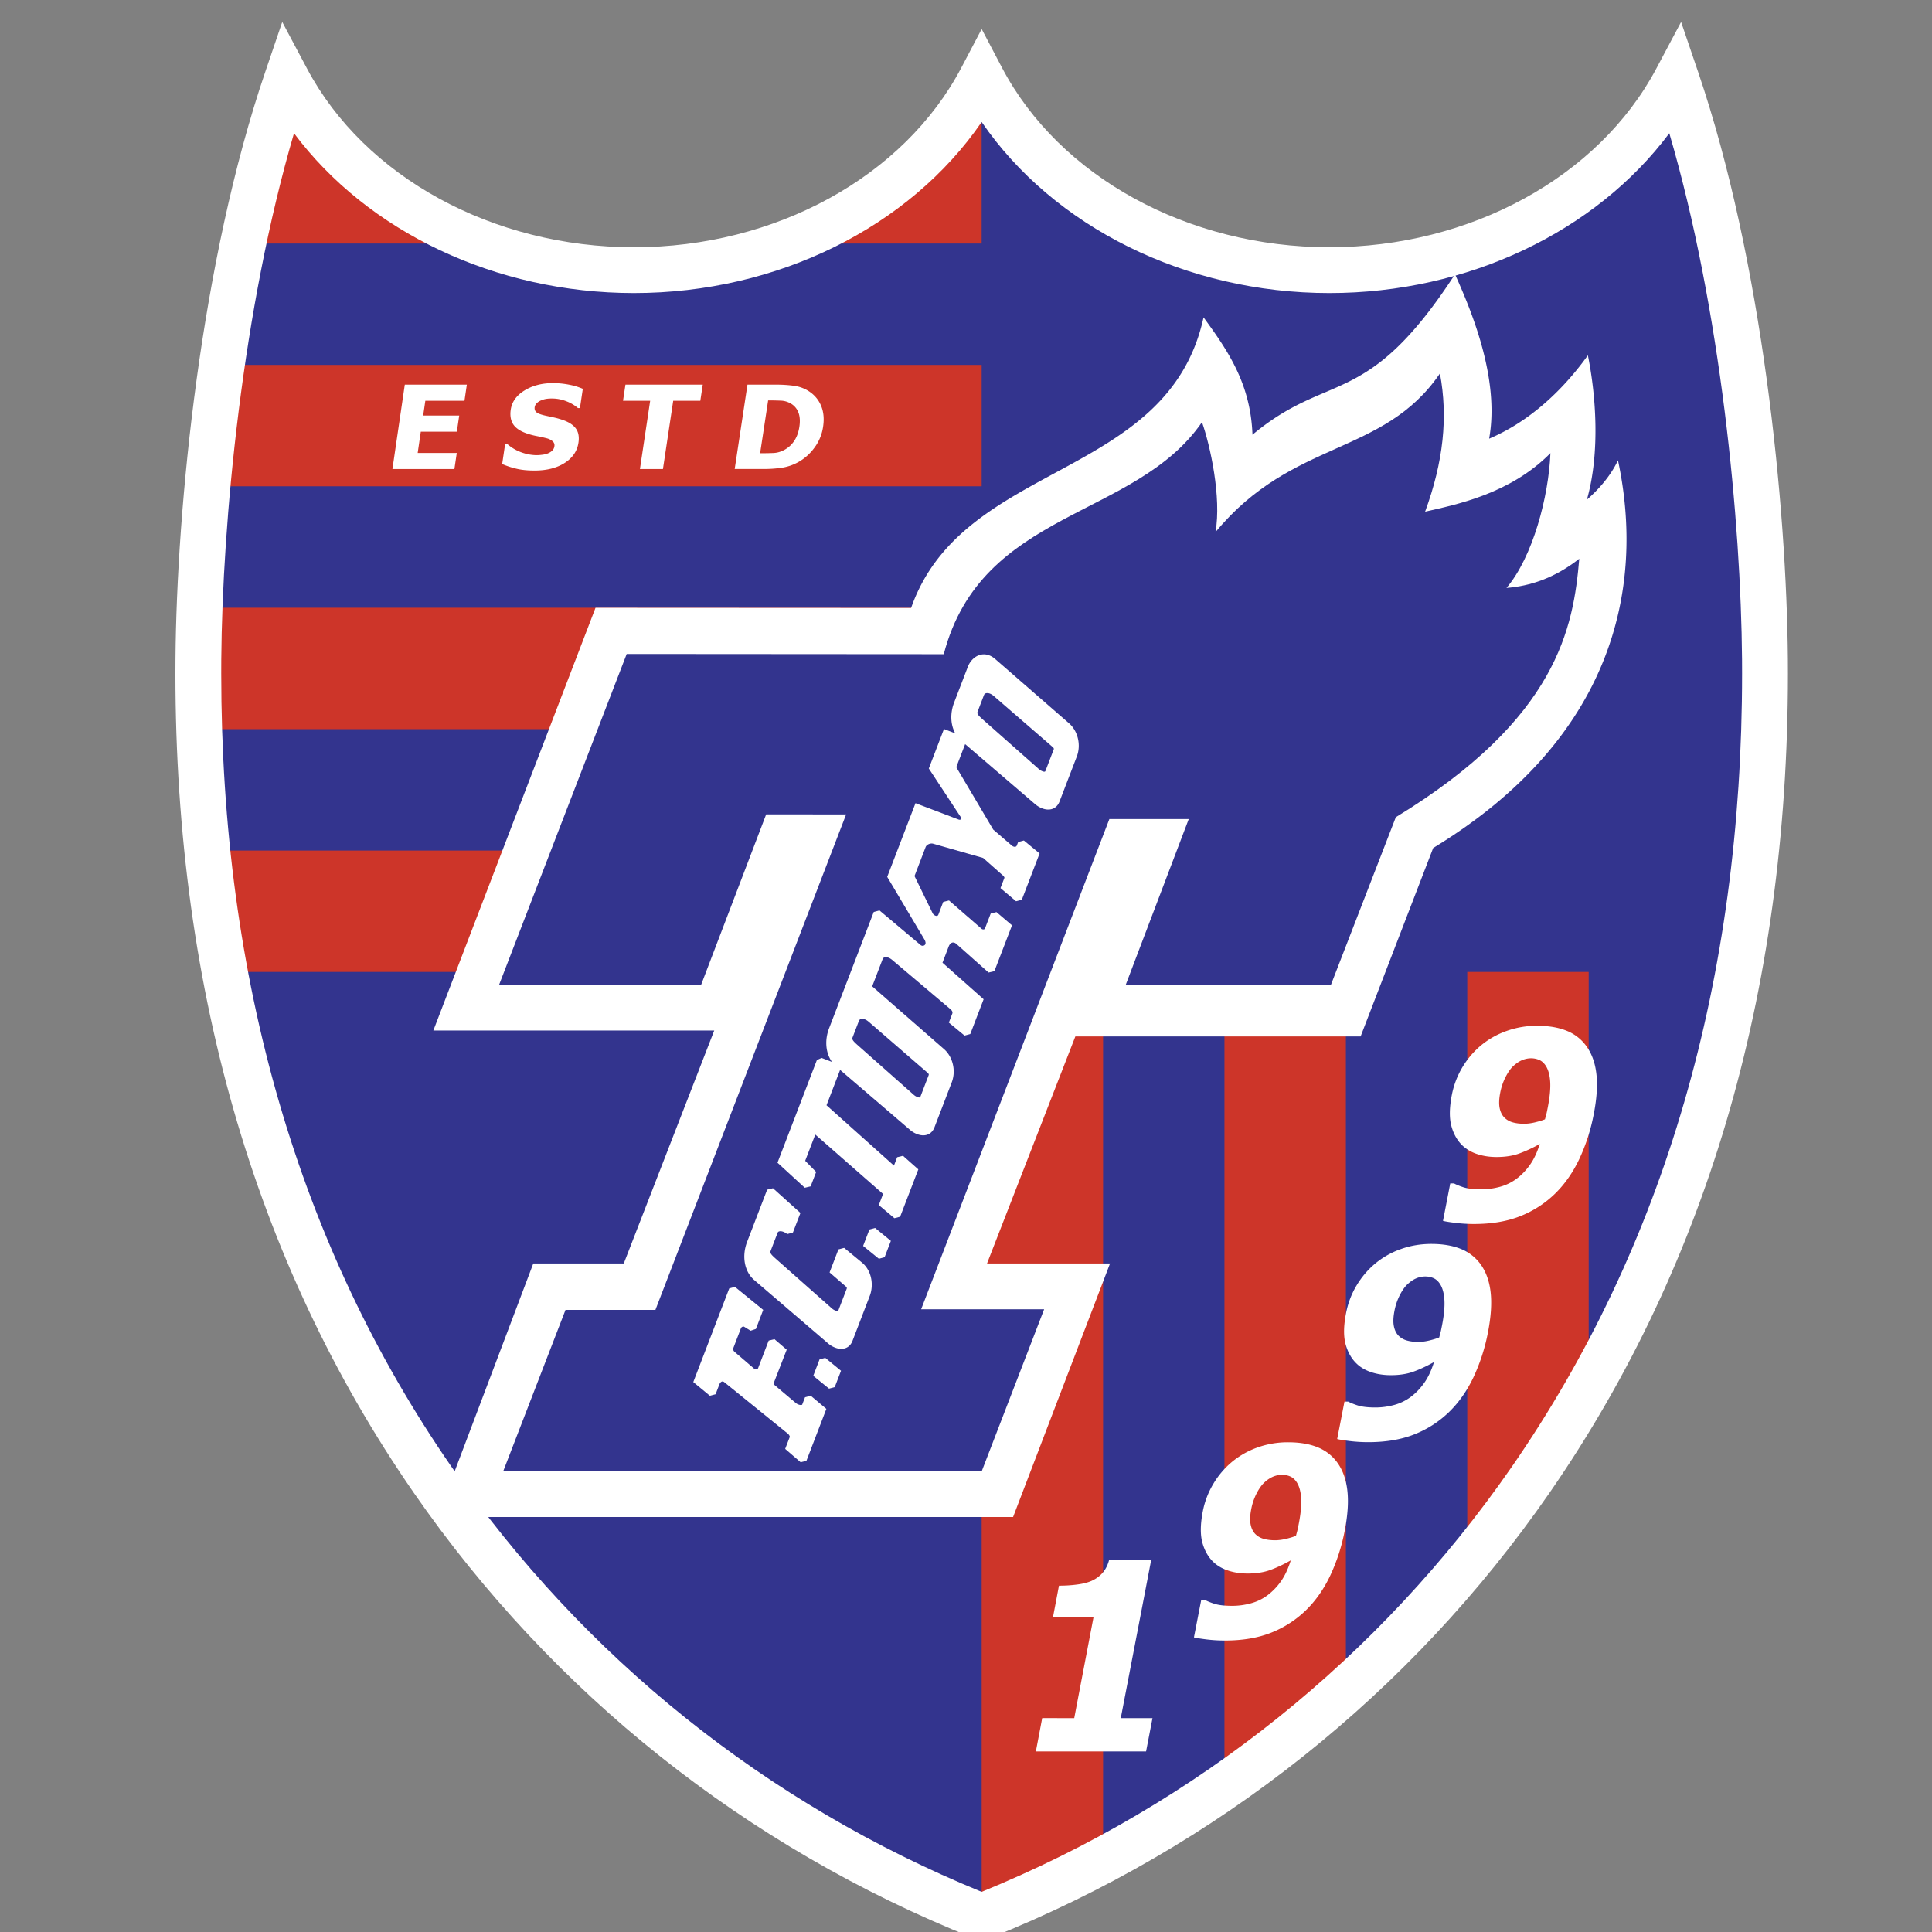 <svg xmlns="http://www.w3.org/2000/svg" width="2500" height="2500" viewBox="10 10 170 170"><rect x="10" y="10" width="170" height="170" fill="#808080" stroke="none"/><g fill-rule="evenodd" clip-rule="evenodd"><path fill="#fff" fill-opacity="0" d="M0 0h192.756v192.756H0V0z"/><path d="M96.378 178.652c-36.437-14.57-69.39-51.029-68.921-110.657.102-12.959 2.181-34.542 7.785-51.003 5.252 9.876 16.976 16.779 30.54 16.779 13.614 0 25.373-6.954 30.597-16.888 5.224 9.933 16.983 16.887 30.597 16.887 13.564 0 25.289-6.903 30.541-16.78 5.602 16.461 7.682 38.044 7.783 51.003.468 59.628-32.486 96.089-68.922 110.659z" fill="#33348e"/><path d="M29.807 95.522a135.233 135.233 0 0 1-1.551-10.683h68.122v10.683H29.807zm-2.274-21.365a156.824 156.824 0 0 1-.076-6.161c.011-1.411.046-2.923.105-4.521h68.816v10.683H27.533v-.001zm.731-21.365c.316-3.434.732-7.031 1.26-10.682h66.854v10.682H28.264zm3.127-21.365c1.039-5.008 2.312-9.915 3.85-14.435 3.423 6.438 9.598 11.611 17.238 14.435H31.391zm47.693 0c7.683-2.839 13.882-8.056 17.293-14.543v14.543H79.084zm70.707 100.647a107.44 107.44 0 0 1-10.684 15.484V95.522h10.684v36.552zm-21.365 26.625a107.166 107.166 0 0 1-10.684 8.461V95.522h10.684v63.177zm-21.365 14.983a107.734 107.734 0 0 1-10.683 4.971v-83.13h10.683v78.159z" fill="#cd3529"/><path d="M155.734 16.045c-5.074 9.543-16.363 15.71-28.76 15.71-12.453 0-23.762-6.206-28.812-15.809l-1.784-3.393-1.784 3.393c-5.051 9.604-16.36 15.81-28.812 15.81-12.396 0-23.685-6.167-28.759-15.711l-2.188-4.113-1.5 4.41c-5.657 16.617-7.788 38.202-7.894 51.638-.222 28.272 6.837 52.963 20.98 73.387 12.204 17.625 29.22 31.164 49.209 39.158l.749.299.749-.299c19.988-7.994 37.006-21.533 49.209-39.158 14.143-20.424 21.201-45.116 20.98-73.389-.107-13.435-2.236-35.019-7.893-51.637l-1.502-4.409-2.188 4.113zm-59.356 4.69c6.333 9.231 17.952 15.052 30.597 15.052 12.178 0 23.439-5.404 29.91-14.063 4.543 15.496 6.305 34.23 6.4 46.286.002.42.004.839.004 1.257 0 26.899-6.816 50.379-20.268 69.805-11.598 16.748-27.717 29.658-46.644 37.395-18.926-7.736-35.045-20.645-46.643-37.393-13.451-19.428-20.267-42.906-20.267-69.806 0-.418 0-.837.004-1.257.095-12.057 1.856-30.791 6.399-46.287 6.47 8.659 17.732 14.063 29.91 14.063 12.646.001 24.264-5.82 30.598-15.052z" fill="#fff"/><path d="M110.846 164.109h-9.699c.186-.977.373-1.953.557-2.93l2.82.002c.281-1.479.564-2.957.848-4.438l.85-4.451-3.566-.01c.176-.914.35-1.834.523-2.756.523.002 1.055-.029 1.58-.098.52-.066.959-.176 1.295-.326.396-.18.725-.422.984-.727.262-.311.449-.689.564-1.145l3.697.014c-.447 2.332-.895 4.66-1.342 6.984l-1.338 6.953c1.152.002 1.633.002 2.791.002-.187.979-.377 1.954-.564 2.926zM124.279 144.09c.178-.908.248-1.66.213-2.25-.037-.594-.166-1.053-.373-1.385-.15-.24-.334-.418-.555-.523s-.48-.162-.768-.162c-.248 0-.498.053-.756.154a2.645 2.645 0 0 0-.787.523c-.236.215-.463.535-.684.961a5.176 5.176 0 0 0-.471 1.385c-.107.543-.125.988-.055 1.34.068.348.203.631.404.838.201.205.449.35.738.432.293.084.625.125.998.127.316 0 .65-.043 1.002-.129.35-.088.631-.172.852-.264.016-.082.051-.201.092-.354.045-.154.09-.387.15-.693zm4.037.639a16.65 16.65 0 0 1-1.27 3.916c-.561 1.18-1.271 2.201-2.133 3.041a9.27 9.27 0 0 1-3.068 1.979c-1.16.461-2.52.686-4.061.686-.529 0-1.072-.029-1.627-.098-.561-.07-.92-.129-1.1-.18.213-1.098.426-2.195.641-3.293h.326c.191.105.463.219.83.338s.883.182 1.57.182c.545 0 1.088-.072 1.627-.217s1.02-.377 1.449-.691a5.47 5.47 0 0 0 1.201-1.234c.352-.492.643-1.111.875-1.857-.67.377-1.281.658-1.84.859-.547.195-1.207.297-1.971.297-.578-.002-1.115-.078-1.613-.232s-.947-.387-1.314-.717c-.492-.441-.832-1.031-1.033-1.744-.199-.709-.189-1.631.029-2.762a7.465 7.465 0 0 1 .92-2.422 7.527 7.527 0 0 1 1.643-1.941 7.39 7.39 0 0 1 2.248-1.273 7.898 7.898 0 0 1 2.74-.457c.973.002 1.814.145 2.516.422s1.268.707 1.703 1.271c.496.646.818 1.465.943 2.477.127 1.007.051 2.222-.231 3.65zM136.883 126.639c.18-.908.248-1.658.213-2.25-.037-.594-.164-1.053-.373-1.385-.15-.242-.334-.418-.555-.523s-.48-.162-.768-.162a2.03 2.03 0 0 0-.756.154c-.254.102-.512.273-.787.523-.236.215-.463.533-.684.961a5.176 5.176 0 0 0-.471 1.385c-.105.543-.125.986-.055 1.338.068.35.203.633.404.84.201.205.449.35.738.432.293.084.625.125.998.127.316 0 .652-.043 1.004-.131.348-.086.631-.172.85-.264.016-.082.051-.199.092-.354.044-.152.089-.385.15-.691zm4.037.638a16.68 16.68 0 0 1-1.27 3.916c-.561 1.18-1.271 2.201-2.133 3.041a9.25 9.25 0 0 1-3.068 1.979c-1.162.461-2.518.686-4.061.686-.527 0-1.072-.031-1.627-.098-.559-.068-.92-.131-1.1-.18.215-1.098.428-2.195.641-3.293h.328c.191.104.461.217.828.336s.883.184 1.572.184c.543 0 1.086-.074 1.625-.217a4.334 4.334 0 0 0 1.449-.691c.447-.33.848-.74 1.201-1.236.352-.49.643-1.111.877-1.855-.672.377-1.281.658-1.84.857-.547.195-1.207.299-1.971.299-.58-.002-1.117-.078-1.615-.232s-.947-.387-1.312-.717c-.494-.443-.834-1.031-1.035-1.746-.199-.709-.189-1.631.031-2.76.17-.877.475-1.682.918-2.424s.988-1.391 1.645-1.939a7.327 7.327 0 0 1 2.246-1.273c.855-.309 1.768-.463 2.74-.459s1.814.148 2.516.424a3.94 3.94 0 0 1 1.703 1.271c.496.646.818 1.465.945 2.477.126 1.006.048 2.221-.233 3.65zM146.191 107.441c.178-.908.248-1.658.213-2.25-.037-.592-.166-1.053-.373-1.385-.152-.24-.334-.418-.555-.523a1.79 1.79 0 0 0-.77-.162c-.246 0-.496.051-.756.154-.252.102-.512.275-.787.523-.236.215-.461.535-.682.961a5.249 5.249 0 0 0-.473 1.385c-.105.543-.123.988-.055 1.34.07.348.205.631.406.838.201.205.449.35.736.432.295.086.625.125.998.127.318 0 .652-.043 1.004-.131.35-.086.631-.17.85-.262.016-.082.053-.201.094-.355.043-.153.09-.385.15-.692zm4.036.639a16.556 16.556 0 0 1-1.268 3.916c-.561 1.18-1.271 2.201-2.133 3.041a9.27 9.27 0 0 1-3.068 1.979c-1.162.461-2.52.686-4.062.686-.527 0-1.07-.031-1.625-.098-.561-.068-.922-.129-1.1-.18l.639-3.295h.328c.191.105.463.221.83.34s.883.182 1.57.182c.545 0 1.088-.072 1.627-.217a4.353 4.353 0 0 0 1.449-.691c.447-.328.848-.74 1.201-1.234.35-.492.643-1.111.875-1.855a11.94 11.94 0 0 1-1.84.855c-.547.195-1.207.299-1.971.299-.58 0-1.117-.078-1.613-.232a3.487 3.487 0 0 1-1.314-.715c-.494-.445-.832-1.033-1.033-1.746-.201-.709-.189-1.633.029-2.762a7.559 7.559 0 0 1 2.563-4.363 7.385 7.385 0 0 1 2.248-1.271 7.84 7.84 0 0 1 2.738-.459c.975.002 1.816.146 2.518.424a3.904 3.904 0 0 1 1.701 1.271c.496.645.82 1.463.945 2.475.125 1.008.049 2.222-.234 3.65zM44.531 51.271l.544-3.709.544-3.715h5.458l-.208 1.417h-3.443l-.191 1.303h3.172l-.208 1.416h-3.172l-.274 1.874h3.439l-.208 1.414h-5.453zm12.504.133c-.619 0-1.152-.054-1.605-.164a7.58 7.58 0 0 1-1.243-.408l.261-1.764h.185c.356.314.766.559 1.229.728.462.17.923.254 1.385.254.115 0 .267-.012.462-.035.191-.022.35-.063.474-.111.149-.057.281-.135.393-.236a.647.647 0 0 0 .206-.401.463.463 0 0 0-.171-.452 1.315 1.315 0 0 0-.531-.255c-.263-.067-.55-.13-.853-.189a6.386 6.386 0 0 1-.844-.22c-.593-.201-1.004-.474-1.225-.816-.22-.341-.293-.771-.217-1.288.103-.694.509-1.257 1.212-1.689.702-.432 1.534-.647 2.492-.647.481 0 .955.046 1.415.136a5.78 5.78 0 0 1 1.223.366l-.253 1.695h-.177a3.384 3.384 0 0 0-1.011-.597 3.454 3.454 0 0 0-1.294-.245c-.177 0-.337.011-.482.033-.146.022-.299.07-.466.137-.134.053-.254.132-.362.236s-.172.221-.191.351c-.027.188.023.34.153.451.129.112.399.213.805.302.26.058.514.111.76.164.242.053.501.127.771.22.533.186.911.437 1.137.75.226.313.303.729.226 1.245-.109.735-.513 1.331-1.21 1.778-.696.448-1.583.671-2.654.671zm9.274-.133l.45-3.001.451-3.006h-2.389l.213-1.417h6.802l-.214 1.417h-2.385l-.452 3.006-.452 3.001h-2.024zm16.114-3.704a4.037 4.037 0 0 1-.783 1.858 4.411 4.411 0 0 1-1.437 1.257 4.294 4.294 0 0 1-1.44.48c-.503.072-1.035.107-1.592.107h-2.524l.562-3.709.562-3.715h2.508c.565 0 1.095.035 1.578.101.486.066.926.229 1.319.483.485.314.843.735 1.069 1.266.226.531.288 1.157.178 1.872zm-2.085-.013c.074-.49.049-.908-.083-1.255a1.53 1.53 0 0 0-.717-.816 1.837 1.837 0 0 0-.832-.229 25.132 25.132 0 0 0-1.078-.021h-.038l-.353 2.325-.353 2.323h.038c.453 0 .839-.008 1.152-.022.313-.014.627-.104.933-.267.363-.193.656-.461.878-.797.229-.34.379-.753.453-1.241zM48.486 143.482l8.439-22.307h7.963l7.96-20.5H48.131l14.27-37.195 27.769.014c4.572-13.021 22.594-11.201 25.733-25.568 2.18 2.983 4.135 5.847 4.305 10.326 6.787-5.663 10.047-2.164 17.822-14.12 1.275 2.867 3.98 9.036 3.002 14.468 3.291-1.392 6.273-3.969 8.688-7.334.693 3.426 1.102 8.515-.086 12.698.973-.841 2.064-2.037 2.734-3.461 2.414 11.323-.48 24.523-16.26 34.114l-6.385 16.58-25.102.002-7.771 19.977h10.824l-8.531 22.309-50.657-.003z" fill="#fff"/><path d="M54.273 139.469l5.487-14.209h7.911l16.781-43.599-7.037-.001L71.7 96.637l-17.778.002 11.222-29.095 27.898.019c3.336-12.751 16.835-11.862 22.722-20.416.725 2.038 1.729 6.625 1.189 9.674 6.773-8.203 14.779-6.676 19.75-13.96.719 3.859.307 7.76-1.305 12.162 2.693-.618 7.461-1.538 11.027-5.151-.154 3.818-1.547 9.136-3.867 11.86 2.057-.158 4.234-.86 6.404-2.568-.514 5.999-1.861 14.035-16.141 22.742l-5.703 14.731-18.057.002L114.6 82.07h-6.984l-16.562 43.135h10.822l-5.497 14.264H54.273z" fill="#33348e"/><path fill="#fff" d="M82.115 129.615l-.555 1.446 1.388 1.128.502-.132.552-1.44-1.384-1.135-.503.133zM80.836 132.947l-.244.635c-.007.016-.012.029-.051.039-.117.031-.353-.027-.528-.176l-1.842-1.557c-.057-.049-.092-.182-.066-.248l1.119-2.877-1.079-.928-.508.129-.927 2.416c-.021.053-.05.08-.104.094a.343.343 0 0 1-.239-.035l-1.741-1.496c-.092-.078-.138-.227-.118-.275l.686-1.787a.239.239 0 0 1 .146-.141c.058-.02.109-.014.133 0l.572.354.468-.156.643-1.678-2.486-2.025-.502.135-3.164 8.24 1.459 1.205.503-.133.333-.867c.05-.129.137-.225.229-.25.025-.006.1-.025.211.064l5.585 4.523c.12.098.183.246.17.287l-.405 1.053 1.362 1.174.509-.129 1.753-4.566-1.373-1.154-.504.13zM104.062 73.64l-6.49-5.649c-.518-.451-.994-.454-1.302-.378-.572.143-.947.642-1.095 1.027l-1.219 3.174c-.368.958-.317 1.96.097 2.713l-.992-.379-.115.299-1.218 3.174 2.799 4.259c.032.05.08.142.034.2-.035.043-.114.07-.196.039l-3.808-1.446-2.49 6.485 3.266 5.495c.133.225.144.409.029.507a.28.28 0 0 1-.356-.004l-3.617-3.044-.506.131-3.93 10.237c-.41 1.068-.298 2.191.257 2.961l-.915-.352-.415.186-3.468 9.035 2.4 2.201.517-.121.486-1.266s-.755-.77-.965-.982l.888-2.311 5.964 5.227-.375.979 1.372 1.156.506-.131 1.6-4.166-1.349-1.195-.513.125s-.15.395-.283.738l-5.933-5.309c.109-.287.873-2.275 1.195-3.113l6.168 5.291c.33.281.9.566 1.421.434.23-.059.542-.223.715-.674l1.52-3.959c.116-.303.171-.623.171-.943 0-.754-.306-1.504-.857-1.984l-6.316-5.516.912-2.375c.038-.101.102-.162.193-.185.139-.036.388.009.667.245l5.104 4.314c.248.209.191.355.167.418l-.297.772 1.382 1.141.504-.135 1.174-3.061-3.62-3.214.546-1.428c.071-.185.188-.311.32-.343.146-.036.279.048.365.125l2.825 2.511.512-.124 1.549-4.03-1.367-1.165-.508.129-.504 1.31c-.012.03-.031.062-.092.078-.075.018-.156-.006-.183-.029l-2.89-2.511-.51.129-.415 1.092c-.051.133-.121.137-.153.138-.116.005-.289-.086-.366-.244l-1.591-3.264.979-2.552c.084-.219.413-.364.663-.293l4.395 1.253 1.769 1.567c.07.062.107.147.107.176l-.35.909 1.371 1.158.506-.13 1.566-4.078-1.383-1.137-.504.133-.117.305a.16.16 0 0 1-.117.109c-.096.025-.223-.015-.32-.099L97.398 83c-.053-.087-3.104-5.244-3.253-5.496a1258 1258 0 0 1 .779-2.028l6.168 5.291c.33.283.898.566 1.42.435.23-.058.543-.223.717-.674l1.52-3.959c.39-1.013.101-2.244-.687-2.929zM85.765 99.664c.19-.049.439.041.666.236l5.186 4.492c.135.117.114.174.092.229l-.712 1.857c-.029.076-.057.082-.07.086-.111.027-.353-.078-.519-.225l-4.954-4.387c-.414-.367-.5-.498-.436-.666l.566-1.477a.253.253 0 0 1 .181-.145zm16.948-23.708L102 77.812c-.029.077-.057.084-.07.087-.109.027-.354-.078-.518-.225l-4.956-4.386c-.414-.368-.5-.499-.435-.667l.566-1.476a.25.25 0 0 1 .18-.147c.191-.047.441.041.667.237l5.186 4.492c.136.117.114.174.093.229zM85.841 121.09l-1.562-1.287-.503.133-.78 2.027 1.41 1.219c.135.117.113.174.092.229l-.713 1.857c-.029.076-.057.084-.07.086-.11.027-.353-.078-.518-.225l-4.954-4.387c-.415-.367-.5-.498-.436-.666l.613-1.598a.2.2 0 0 1 .146-.127c.143-.041.403.002.708.238l.497-.139.661-1.719-2.415-2.174-.514.123-1.761 4.588c-.489 1.273-.239 2.627.623 3.365l6.514 5.588c.33.283.899.566 1.42.434.23-.057.542-.221.716-.674l1.519-3.959c.341-.891.214-2.184-.693-2.932zM86.502 118.186l-.554 1.445 1.387 1.129.502-.133.552-1.439-1.384-1.135-.503.133z"/></g></svg>
